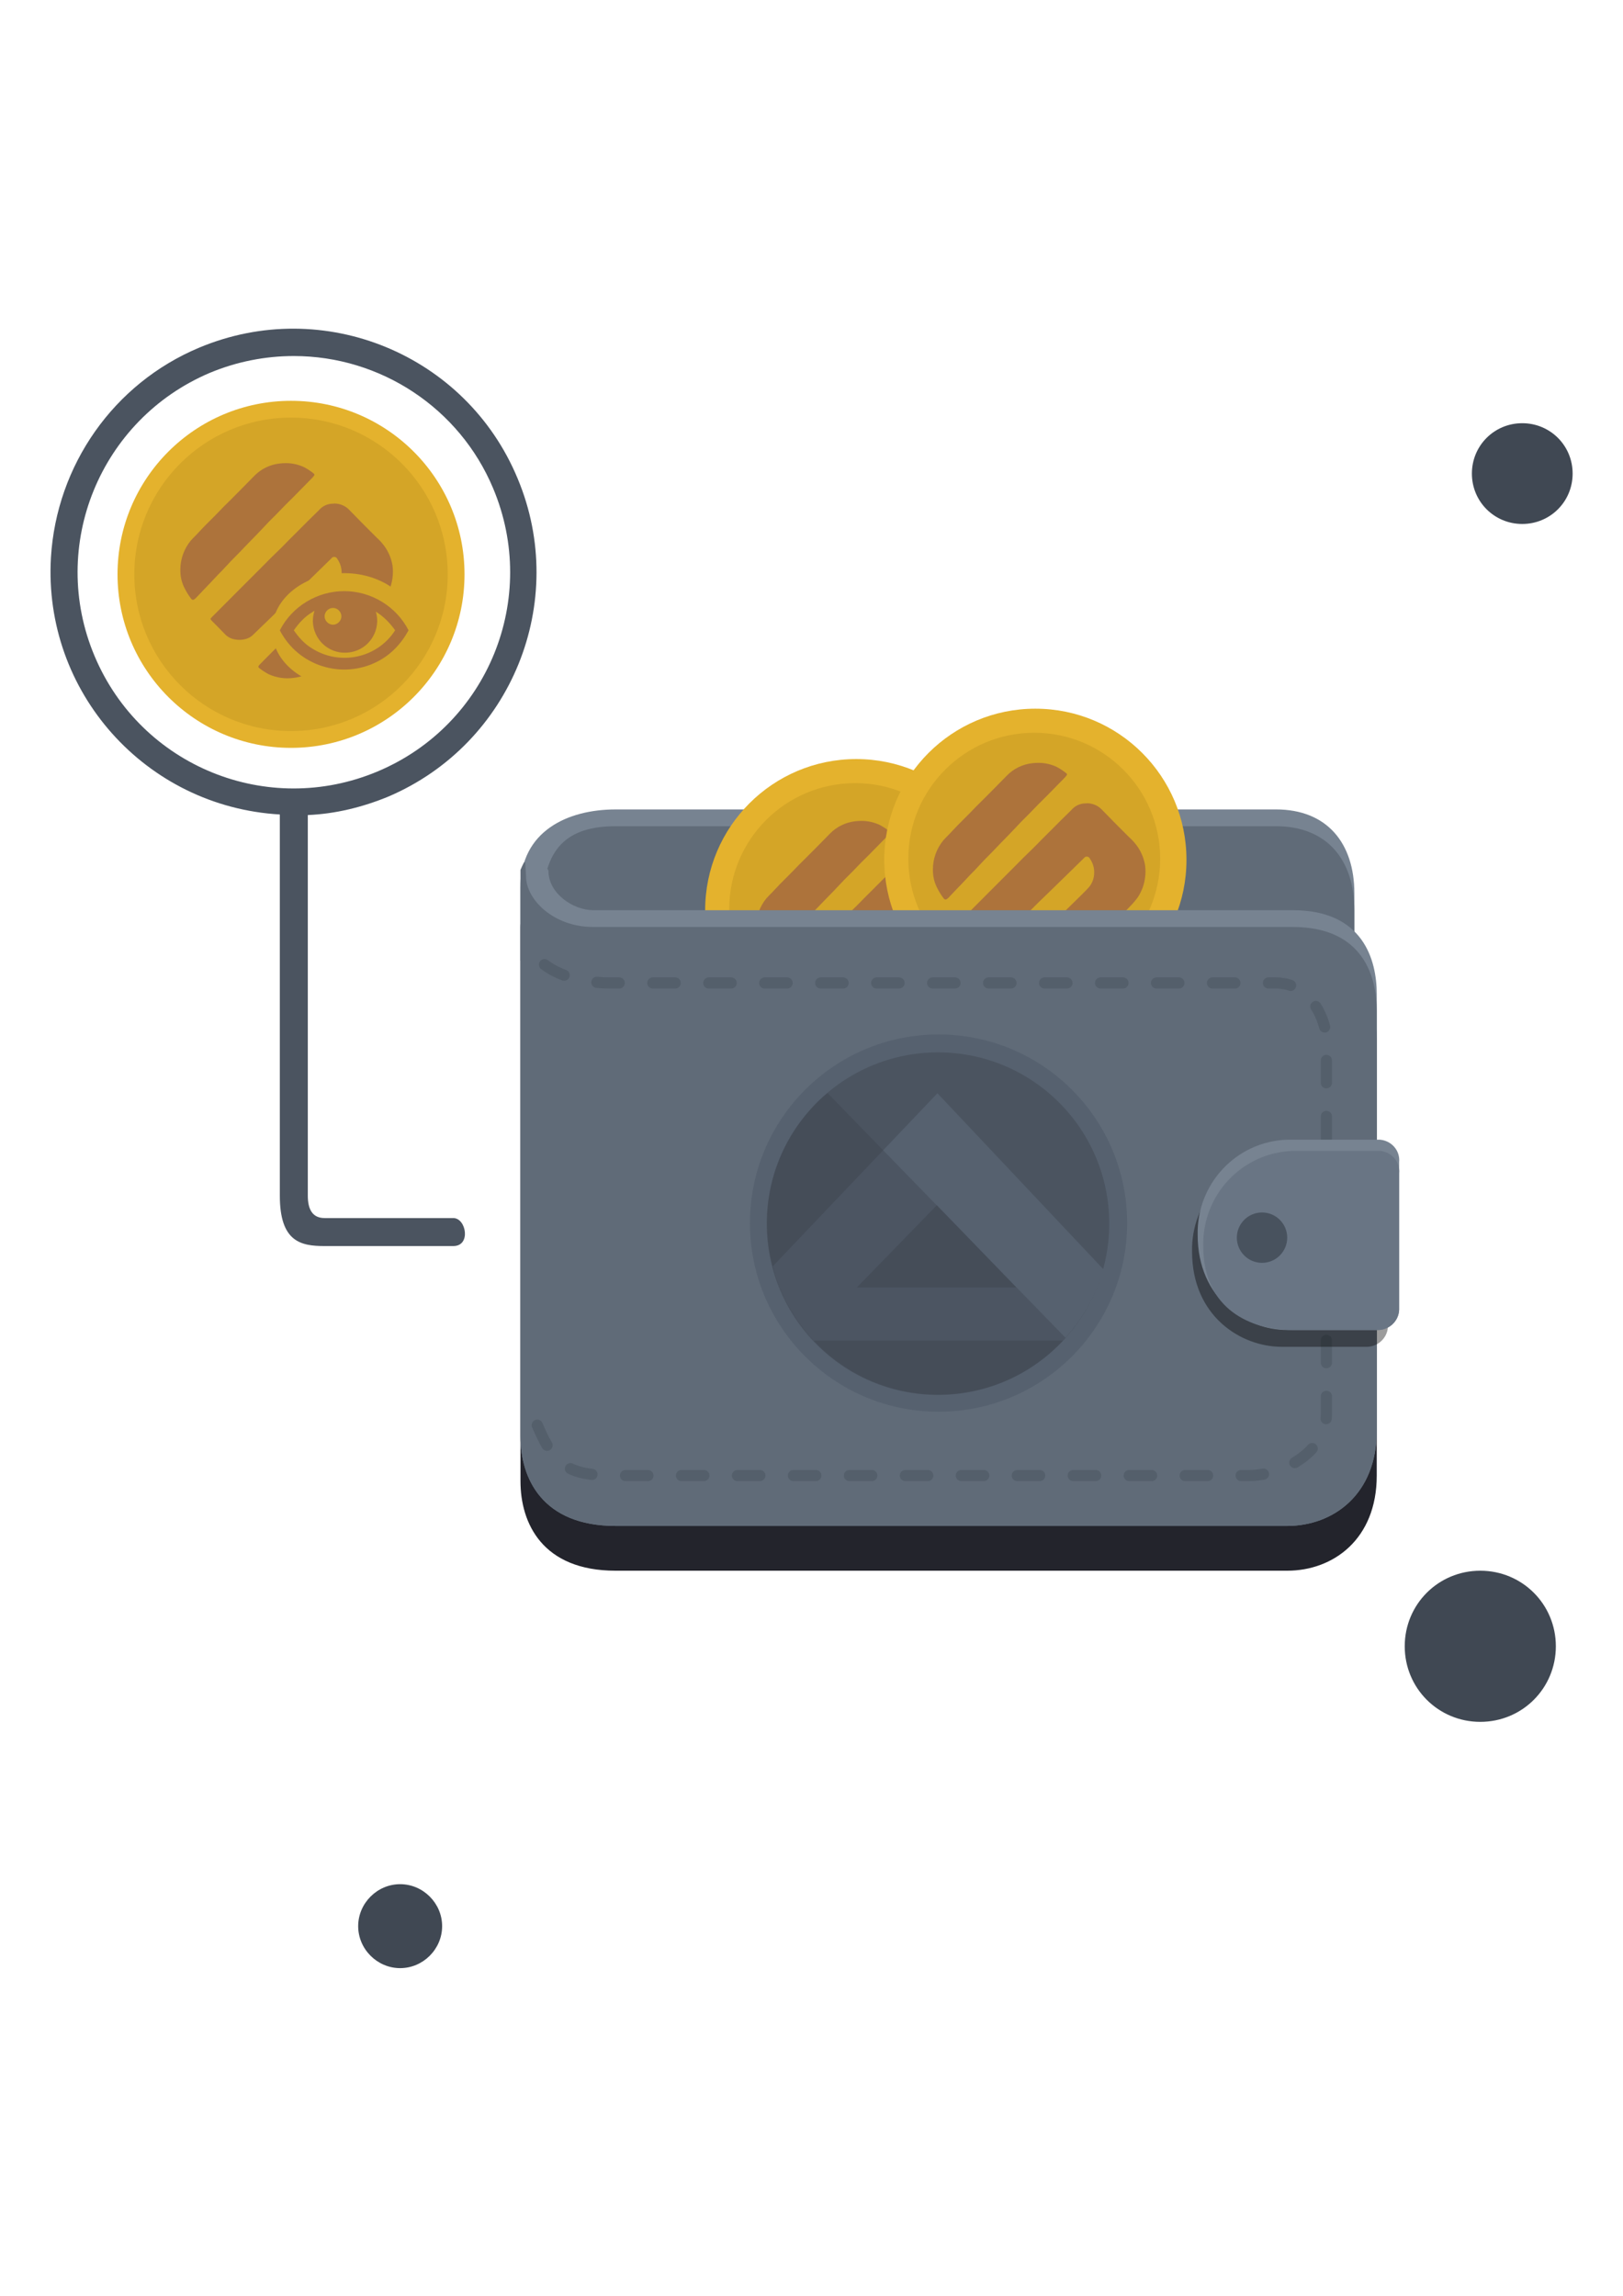 <?xml version="1.0" encoding="UTF-8"?>
<!DOCTYPE svg PUBLIC "-//W3C//DTD SVG 1.1//EN" "http://www.w3.org/Graphics/SVG/1.1/DTD/svg11.dtd">
<!-- Creator: CorelDRAW 2021 (64-Bit) -->
<svg xmlns="http://www.w3.org/2000/svg" xml:space="preserve" width="2480px" height="3508px" version="1.1" style="shape-rendering:geometricPrecision; text-rendering:geometricPrecision; image-rendering:optimizeQuality; fill-rule:evenodd; clip-rule:evenodd"
viewBox="0 0 2480 3507.43"
 xmlns:xlink="http://www.w3.org/1999/xlink"
 xmlns:xodm="http://www.corel.com/coreldraw/odm/2003">
 <defs>
  <style type="text/css">
   <![CDATA[
    .str0 {stroke:#444D59;stroke-width:17.1;stroke-linecap:round;stroke-linejoin:round;stroke-miterlimit:22.926;stroke-dasharray:34.21 51.31;stroke-opacity:0.38}
    .str1 {stroke:#D4A527;stroke-width:2.36;stroke-linecap:round;stroke-linejoin:round;stroke-miterlimit:22.926}
    .fil7 {fill:none;fill-rule:nonzero}
    .fil5 {fill:#AD733B}
    .fil14 {fill:#D4A527}
    .fil6 {fill:#23242C;fill-rule:nonzero}
    .fil0 {fill:#404853;fill-rule:nonzero}
    .fil10 {fill:#48525E;fill-rule:nonzero}
    .fil12 {fill:#4B5460;fill-rule:nonzero}
    .fil11 {fill:#56616F;fill-rule:nonzero}
    .fil2 {fill:#606B78;fill-rule:nonzero}
    .fil9 {fill:#697584;fill-rule:nonzero}
    .fil1 {fill:#778391;fill-rule:nonzero}
    .fil15 {fill:#AD733B;fill-rule:nonzero}
    .fil4 {fill:#D4A527;fill-rule:nonzero}
    .fil3 {fill:#E4B22D;fill-rule:nonzero}
    .fil13 {fill:#3A414C;fill-rule:nonzero;fill-opacity:0.349}
    .fil8 {fill:black;fill-rule:nonzero;fill-opacity:0.388}
   ]]>
  </style>
 </defs>
 <g id="Layer_x0020_1">
  <path class="fil0" d="M547.31 2942.4c0,-35.06 29.08,-64.13 64.14,-64.13 35.06,0 64.14,29.07 64.14,64.13 0,35.07 -29.08,64.14 -64.14,64.14l0 0c-35.06,0 -64.14,-29.07 -64.14,-64.14zm1599.17 -427.58c0,-64.14 51.31,-115.45 115.45,-115.45 64.14,0 115.45,51.31 115.45,115.45 0,64.14 -51.31,115.45 -115.45,115.45l0 0c-64.14,0 -115.45,-51.31 -115.45,-115.45zm-1847.17 -1569.24c0,-9.41 7.7,-17.11 17.1,-17.11 9.41,0 17.11,7.7 17.11,17.11 0,9.4 -7.7,17.1 -17.11,17.1 -9.4,0 -17.1,-7.7 -17.1,-17.1zm1949.79 -222.35c0,-42.76 34.21,-76.96 76.97,-76.96 42.76,0 76.96,34.2 76.96,76.96 0,42.76 -34.2,76.97 -76.96,76.97 -42.76,0 -76.97,-34.21 -76.97,-76.97z"/>
  <path class="fil1" d="M2069.52 1467.23l0 -102.62c0,-76.96 -41.91,-128.28 -119.73,-128.28l-1009.1 0.01c-73.55,0 -145.38,33.35 -145.38,119.72l0 111.17 1274.21 0z"/>
  <path class="fil2" d="M2069.52 1492.89l0 -102.62c0,-76.97 -41.91,-128.28 -119.73,-128.28l-1009.1 0c-73.55,0 -111.17,33.35 -111.17,119.72l0 111.18 1240 0z"/>
  <circle class="fil3" cx="1308.41" cy="1390.27" r="230.9"/>
  <circle class="fil4" cx="1306.7" cy="1388.56" r="192.41"/>
  <path class="fil5" d="M1306.5 1254.46c-14.53,1.68 -28.04,8.31 -38.26,18.78 -7.67,7.59 -14.94,15.39 -22.71,23.06 -3.89,3.99 -7.82,7.88 -11.76,11.82 -3.93,3.94 -8.27,8.12 -12.35,12.26 -4.09,4.13 -7.48,7.76 -11.26,11.6 -5.91,5.91 -11.82,11.82 -17.72,17.79 -4.54,4.68 -8.97,9.52 -13.45,14.19 -2.64,2.79 -5.48,5.38 -7.97,8.32 -10.28,12.54 -15.89,28.24 -15.89,44.45 0,0.95 0,1.93 0.06,2.88 0.21,9.31 2.65,18.43 7.12,26.59 2.54,4.94 5.49,9.65 8.81,14.1 2.19,3.09 3.79,3.04 6.67,0.65 0.56,-0.46 1.07,-0.95 1.55,-1.49 2.84,-3 5.63,-5.98 8.52,-8.97 4.09,-4.29 8.27,-8.57 12.36,-12.9 4.08,-4.34 8.51,-9.12 12.8,-13.6 2.04,-2.19 4.22,-4.22 6.28,-6.38 4.38,-4.63 8.67,-9.41 13.05,-13.99 4.38,-4.59 8.82,-8.87 13.1,-13.35 4.29,-4.48 9.56,-9.97 14.39,-14.95 4.83,-4.98 8.92,-9.16 13.4,-13.75 5.83,-6.03 11.51,-12.21 17.29,-18.24 3.58,-3.68 7.27,-7.22 10.86,-10.86 4.98,-4.98 9.61,-9.95 14.5,-14.93 4.88,-4.98 8.51,-8.33 12.7,-12.61 9.35,-9.45 18.7,-18.96 28.02,-28.53 0.61,-0.59 1.17,-1.22 1.69,-1.89 2.3,-2.89 2.49,-3.53 -0.34,-5.58 -4.33,-3.41 -8.97,-6.41 -13.85,-8.97 -8.63,-4.03 -18.05,-6.13 -27.57,-6.12l-0.48 0c-3.18,0 -6.36,0.2 -9.52,0.59l-0.05 -0.05 0.01 0.08zm82.45 61.32l0 0 -0.6 0c-8.28,0 -16.13,3.65 -21.47,9.97 -0.48,0.52 -0.97,1.02 -1.5,1.49l-15.24 14.95c-4.98,4.98 -10.36,10.41 -15.59,15.64 -4.33,4.33 -8.67,8.57 -12.95,12.91 -4.28,4.33 -8.87,9.16 -13.5,13.69 -4.64,4.54 -9.56,9.29 -14.35,13.95l-16.99 17.14 -31.58 31.58c-13.95,14.01 -27.88,27.99 -41.8,41.95 -2.68,2.64 -2.73,2.99 0,5.82 6.68,6.75 13.45,13.45 19.93,20.26 4,4.24 9.29,7.06 15.04,8.01 5.44,1.1 11.05,0.91 16.39,-0.55 4.01,-0.99 7.71,-2.95 10.76,-5.73l16.55 -15.97c3.88,-3.73 7.82,-7.42 11.65,-11.21 7.67,-7.59 15.24,-15.24 22.91,-22.78 6.23,-6.13 12.61,-12.21 18.93,-18.34l25.94 -25.27c8.06,-7.93 16.18,-15.89 24.35,-23.82 1.65,-2.44 4.96,-3.09 7.4,-1.45 0.91,0.61 1.61,1.49 2,2.51 4.16,6.06 6.38,13.24 6.38,20.59 -0.01,1.26 -0.07,2.51 -0.2,3.76 -0.67,7.41 -3.73,14.41 -8.71,19.93 -5.98,6.43 -12.35,12.51 -18.57,18.68 -4.43,4.38 -8.96,8.67 -13.4,13.1 -5.73,5.68 -11.36,11.46 -17.09,17.14 -0.84,0.95 -1.63,1.94 -2.53,2.84l-5.63 5.83c-4.22,4.22 -8.51,8.32 -12.66,12.55 -4.14,4.23 -8.9,9.17 -13.33,13.79 -0.4,0.45 -0.84,0.74 -1.24,1.14 -4.99,4.63 -9.57,9.28 -14.31,13.95 -2.23,2.19 -4.38,4.43 -6.57,6.62 -3.78,3.84 -7.67,7.6 -11.31,11.51 -2.24,2.34 -2.24,3.78 0.41,5.63 4.33,3.33 8.95,6.28 13.79,8.81 12.06,5.45 25.41,7.35 38.51,5.48 12.99,-1.54 25.18,-7.1 34.87,-15.89 7.37,-6.47 13.96,-13.75 20.82,-20.72 4.98,-4.99 9.97,-10.31 15.3,-15.44l14.39 -14.5c4.39,-4.43 8.72,-8.87 13.16,-13.25 4.44,-4.38 9.96,-9.61 14.94,-14.55 4.98,-4.94 9.97,-9.96 14.94,-15.24 3.98,-4.04 7.64,-8.37 10.98,-12.96 6.21,-9.39 10.09,-20.13 11.31,-31.32 0.68,-5.56 0.68,-11.19 0,-16.75 -1.48,-9.89 -5.06,-19.35 -10.51,-27.74 -3.92,-5.94 -8.61,-11.33 -13.94,-16.04 -13.8,-13.7 -27.56,-27.5 -41.05,-41.5 -5.95,-6.62 -14.43,-10.41 -23.34,-10.41l-0.18 0 -1.5 0.2 -0.01 0.01z"/>
  <circle class="fil3" cx="1582.07" cy="1313.3" r="230.9"/>
  <circle class="fil4" cx="1580.36" cy="1311.59" r="192.41"/>
  <path class="fil5" d="M1576.88 1165.77c-14.53,1.68 -28.04,8.31 -38.26,18.78 -7.67,7.6 -14.94,15.4 -22.71,23.07 -3.89,3.99 -7.82,7.87 -11.76,11.81 -3.93,3.94 -8.27,8.13 -12.35,12.26 -4.09,4.14 -7.48,7.77 -11.26,11.61 -5.91,5.91 -11.81,11.81 -17.72,17.78 -4.53,4.68 -8.96,9.52 -13.45,14.2 -2.64,2.79 -5.48,5.38 -7.97,8.32 -10.28,12.53 -15.89,28.24 -15.89,44.45 0,0.95 0,1.93 0.06,2.87 0.21,9.31 2.65,18.43 7.12,26.6 2.54,4.93 5.49,9.65 8.81,14.1 2.19,3.09 3.79,3.04 6.68,0.65 0.55,-0.46 1.06,-0.96 1.54,-1.5 2.84,-2.99 5.63,-5.98 8.52,-8.97 4.09,-4.28 8.27,-8.56 12.36,-12.9 4.08,-4.34 8.51,-9.12 12.8,-13.6 2.04,-2.19 4.22,-4.22 6.28,-6.38 4.38,-4.63 8.67,-9.41 13.05,-13.99 4.38,-4.58 8.82,-8.87 13.1,-13.35 4.29,-4.48 9.56,-9.97 14.39,-14.95 4.83,-4.98 8.92,-9.16 13.4,-13.74 5.84,-6.04 11.52,-12.22 17.29,-18.24 3.59,-3.69 7.27,-7.23 10.86,-10.86 4.98,-4.98 9.61,-9.96 14.5,-14.94 4.88,-4.98 8.51,-8.32 12.7,-12.61 9.36,-9.45 18.7,-18.96 28.03,-28.52 0.6,-0.6 1.16,-1.23 1.68,-1.89 2.3,-2.9 2.49,-3.54 -0.34,-5.58 -4.33,-3.41 -8.97,-6.42 -13.85,-8.97 -8.63,-4.04 -18.04,-6.13 -27.57,-6.13l-0.47 0c-3.19,0 -6.37,0.2 -9.52,0.6l-0.06 -0.05 0.01 0.07zm82.45 61.32l0 0 -0.6 0c-8.28,0.01 -16.13,3.65 -21.47,9.97 -0.47,0.52 -0.97,1.02 -1.5,1.5l-15.24 14.94c-4.98,4.99 -10.36,10.42 -15.59,15.65 -4.33,4.33 -8.67,8.56 -12.95,12.9 -4.28,4.34 -8.87,9.17 -13.5,13.7 -4.63,4.53 -9.56,9.28 -14.35,13.95l-16.99 17.13 -31.58 31.59c-13.95,14.01 -27.88,27.99 -41.8,41.94 -2.68,2.64 -2.73,2.99 0,5.83 6.68,6.75 13.46,13.45 19.93,20.25 4,4.24 9.29,7.06 15.05,8.02 5.43,1.09 11.04,0.9 16.39,-0.55 4,-0.99 7.7,-2.96 10.76,-5.73l16.54 -15.98c3.88,-3.73 7.82,-7.42 11.65,-11.2 7.67,-7.6 15.24,-15.25 22.91,-22.79 6.23,-6.13 12.61,-12.2 18.93,-18.33l25.94 -25.28c8.06,-7.92 16.18,-15.89 24.35,-23.81 1.65,-2.45 4.96,-3.1 7.41,-1.45 0.9,0.61 1.6,1.48 2,2.5 4.15,6.07 6.37,13.25 6.37,20.59 0,1.26 -0.07,2.52 -0.2,3.77 -0.67,7.41 -3.72,14.4 -8.71,19.92 -5.98,6.43 -12.35,12.51 -18.56,18.69 -4.43,4.38 -8.97,8.67 -13.41,13.1 -5.73,5.68 -11.35,11.46 -17.08,17.14 -0.85,0.94 -1.64,1.94 -2.54,2.83l-5.63 5.83c-4.22,4.22 -8.51,8.32 -12.65,12.55 -4.15,4.23 -8.91,9.18 -13.34,13.79 -0.4,0.45 -0.84,0.74 -1.24,1.14 -4.99,4.63 -9.57,9.29 -14.3,13.95 -2.24,2.2 -4.38,4.43 -6.58,6.63 -3.78,3.84 -7.67,7.59 -11.31,11.51 -2.23,2.34 -2.23,3.78 0.41,5.63 4.33,3.33 8.95,6.27 13.8,8.81 12.05,5.45 25.4,7.35 38.5,5.48 12.99,-1.55 25.18,-7.1 34.88,-15.9 7.36,-6.47 13.95,-13.74 20.82,-20.71 4.98,-4.99 9.96,-10.32 15.29,-15.45l14.4 -14.5c4.38,-4.43 8.71,-8.87 13.15,-13.25 4.44,-4.38 9.96,-9.61 14.94,-14.55 4.98,-4.93 9.97,-9.95 14.95,-15.24 3.97,-4.04 7.63,-8.37 10.97,-12.95 6.21,-9.39 10.09,-20.13 11.31,-31.33 0.68,-5.56 0.68,-11.18 0,-16.74 -1.48,-9.9 -5.06,-19.36 -10.51,-27.75 -3.92,-5.94 -8.61,-11.33 -13.94,-16.04 -13.8,-13.69 -27.56,-27.49 -41.05,-41.49 -5.95,-6.63 -14.43,-10.41 -23.34,-10.42l-0.18 0 -1.5 0.21 -0.01 0z"/>
  <path class="fil6" d="M795.31 2262.54c0,64.14 33.35,136.83 145.38,136.83l1026.21 0c70.12,0 136.82,-47.89 136.82,-145.38l0 -667.03c0,-52.17 -20.52,-128.28 -128.27,-128.28l-1068.97 0c-30.78,0 -68.41,-25.66 -68.41,-59.86 0,-9.41 -42.76,-20.53 -42.76,17.1l0 846.62z"/>
  <path class="fil1" d="M795.31 2194.13c0,64.14 33.35,136.83 145.38,136.83l1026.21 0c70.12,0 136.82,-47.89 136.82,-145.38l0 -667.04c0,-52.16 -20.52,-128.27 -128.27,-128.27l-1068.97 0c-30.78,0 -68.41,-25.66 -68.41,-59.87 0,-9.4 -42.76,-20.52 -42.76,17.11l0 846.62z"/>
  <path class="fil2" d="M795.31 2194.13c0,64.14 33.35,136.83 145.38,136.83l1026.21 0c70.12,0 136.82,-47.89 136.82,-145.38l0 -641.38c0,-52.17 -20.52,-128.28 -128.27,-128.28l-1068.97 0c-61.57,0 -102.62,-42.76 -102.62,-76.96 -1.71,-24.8 0,-29.93 -8.55,-10.27l0 865.44z"/>
  <path class="fil7 str0" d="M820.97 2177.02c27.36,65 50.45,76.97 119.72,76.97l966.34 0c55.59,0 119.73,-37.63 119.73,-94.07l0 -572.96c0,-25.66 -22.24,-85.52 -76.97,-85.52l-1017.65 0c-43.62,0 -112.88,-13.68 -128.28,-68.42"/>
  <path class="fil8" d="M2120.83 1800.75c1.71,-17.1 -11.12,-32.5 -29.08,-34.21 -1.71,0 -3.42,0 -5.13,0l-128.28 0c-77.82,2.57 -138.53,67.56 -136.82,145.38 0,98.35 74.4,145.38 136.82,145.38l128.28 0c17.96,0.86 33.35,-12.83 34.21,-30.79 0,-0.85 0,-2.56 0,-3.42l0 -222.34z"/>
  <path class="fil1" d="M2137.93 1775.09c1.71,-17.1 -11.12,-32.49 -29.07,-34.2 -1.72,0 -3.43,0 -5.14,0l-136.82 0c-77.82,2.56 -138.54,67.56 -136.83,145.38 0,98.34 74.4,145.37 136.83,145.37l136.82 0.01c17.96,0.85 33.36,-12.83 34.21,-30.79 0,-0.86 0,-2.57 0,-3.42l0 -222.35z"/>
  <path class="fil9" d="M2137.93 1792.2c1.71,-17.11 -11.12,-32.5 -29.07,-34.21 -1.72,0 -3.43,0 -5.14,0l-128.27 0c-77.82,2.57 -138.54,67.56 -136.83,145.38 0,98.34 74.4,128.28 136.83,128.28l128.27 0c17.96,0.85 33.36,-12.83 34.21,-30.79 0,-0.86 0,-2.57 0,-3.42l0 -205.24z"/>
  <circle class="fil10" cx="1928.41" cy="1890.54" r="38.48"/>
  <circle class="fil11" cx="1434.12" cy="1868.31" r="288.19"/>
  <circle class="fil12" cx="1433.27" cy="1869.16" r="261.68"/>
  <path class="fil11" d="M1623.97 2047.89l-380.55 0c-29.93,-32.49 -52.16,-70.98 -62.43,-113.73l251.42 -264.25 253.99 269.38c-11.97,40.19 -33.35,77.82 -62.43,108.6l0 0zm-192.41 -206.95l-122.29 125.71 243.72 0 -121.43 -125.71z"/>
  <path class="fil13" d="M1628.25 2043.62l-0.86 0.85c-96.63,106.9 -262.53,115.45 -369.43,17.96 -106.9,-97.49 -115.45,-262.54 -17.96,-369.43 6.84,-7.7 14.54,-15.4 23.09,-22.24l1.71 -0.85 363.45 373.71z"/>
  <path class="fil12" d="M496 1903.37c-35.92,0 -68.41,-5.99 -68.41,-76.97l0 -582.37c-205.25,-11.97 -361.74,-187.28 -349.77,-392.52 8.55,-141.11 95.78,-265.96 226.62,-320.69 189.85,-79.53 407.92,10.26 486.59,200.11 78.68,188.13 -9.4,405.35 -197.54,485.73 -39.34,16.25 -81.24,26.51 -123.15,28.23l0 581.51c0,20.53 6.85,34.21 25.66,34.21l196.69 0c19.67,0 27.37,42.76 0,42.76l-196.69 0zm-175.31 -1334.07c-167.61,70.98 -247.15,264.25 -176.17,432.72 70.98,168.47 264.25,247.14 432.72,176.16 168.47,-70.98 247.15,-264.25 176.17,-432.71 -51.31,-122.29 -171.89,-201.82 -304.44,-201.82 -43.62,0 -87.23,8.55 -128.28,25.65z"/>
  <circle class="fil3" cx="444.69" cy="877.16" r="265.1"/>
  <circle class="fil4" cx="444.69" cy="877.16" r="239.45"/>
  <path class="fil5" d="M426.92 707.88c-14.53,1.68 -28.04,8.31 -38.26,18.78 -7.67,7.6 -14.94,15.39 -22.71,23.07 -3.89,3.99 -7.82,7.87 -11.76,11.81 -3.93,3.94 -8.27,8.13 -12.35,12.26 -4.08,4.14 -7.48,7.77 -11.26,11.61 -5.91,5.9 -11.81,11.81 -17.72,17.78 -4.53,4.68 -8.96,9.52 -13.44,14.19 -2.65,2.8 -5.49,5.39 -7.98,8.32 -10.27,12.54 -15.89,28.25 -15.89,44.45 0,0.96 0,1.94 0.06,2.88 0.21,9.31 2.65,18.43 7.12,26.59 2.55,4.94 5.49,9.66 8.81,14.11 2.2,3.08 3.79,3.03 6.68,0.65 0.55,-0.46 1.07,-0.96 1.54,-1.5 2.85,-2.99 5.63,-5.98 8.53,-8.97 4.08,-4.29 8.27,-8.57 12.35,-12.9 4.09,-4.34 8.52,-9.12 12.8,-13.6 2.04,-2.19 4.22,-4.22 6.28,-6.38 4.38,-4.63 8.67,-9.41 13.05,-13.99 4.38,-4.58 8.82,-8.87 13.11,-13.35 4.28,-4.48 9.56,-9.97 14.38,-14.95 4.83,-4.98 8.93,-9.16 13.41,-13.75 5.83,-6.03 11.51,-12.21 17.28,-18.23 3.59,-3.69 7.27,-7.23 10.86,-10.86 4.98,-4.98 9.61,-9.96 14.5,-14.94 4.89,-4.98 8.51,-8.32 12.7,-12.61 9.36,-9.45 18.7,-18.96 28.03,-28.52 0.6,-0.6 1.16,-1.23 1.69,-1.9 2.29,-2.89 2.49,-3.53 -0.35,-5.57 -4.33,-3.42 -8.97,-6.42 -13.85,-8.98 -8.63,-4.03 -18.04,-6.12 -27.57,-6.12l-0.47 0c-3.19,0 -6.36,0.2 -9.52,0.6l-0.05 -0.05 0 0.07zm82.45 61.32l0 0 -0.6 0c-8.27,0.01 -16.13,3.65 -21.47,9.97 -0.47,0.52 -0.97,1.02 -1.49,1.49l-15.25 14.95c-4.97,4.99 -10.36,10.41 -15.59,15.65 -4.33,4.33 -8.67,8.56 -12.95,12.9 -4.28,4.34 -8.87,9.16 -13.5,13.7 -4.63,4.53 -9.56,9.28 -14.35,13.95l-16.99 17.13 -31.57 31.59c-13.96,14.01 -27.89,27.99 -41.8,41.94 -2.69,2.64 -2.74,2.99 0,5.82 6.67,6.75 13.45,13.46 19.92,20.26 4,4.24 9.29,7.06 15.05,8.01 5.43,1.1 11.04,0.91 16.39,-0.54 4,-0.99 7.7,-2.96 10.76,-5.73l16.54 -15.98c3.88,-3.73 7.82,-7.42 11.65,-11.21 7.67,-7.59 15.24,-15.24 22.92,-22.78 6.22,-6.13 12.6,-12.21 18.92,-18.33l25.94 -25.28c8.07,-7.92 16.19,-15.89 24.36,-23.81 1.64,-2.45 4.95,-3.1 7.4,-1.45 0.9,0.61 1.6,1.48 2,2.5 4.15,6.06 6.37,13.24 6.37,20.59 0,1.26 -0.07,2.52 -0.2,3.77 -0.67,7.41 -3.72,14.4 -8.71,19.92 -5.98,6.43 -12.35,12.51 -18.56,18.69 -4.43,4.38 -8.96,8.66 -13.4,13.09 -5.73,5.68 -11.36,11.46 -17.09,17.14 -0.85,0.95 -1.64,1.94 -2.53,2.84l-5.63 5.83c-4.22,4.22 -8.52,8.32 -12.66,12.55 -4.15,4.23 -8.91,9.17 -13.34,13.79 -0.39,0.45 -0.84,0.74 -1.24,1.14 -4.99,4.63 -9.57,9.28 -14.3,13.95 -2.24,2.19 -4.38,4.43 -6.58,6.62 -3.78,3.84 -7.67,7.6 -11.31,11.52 -2.23,2.33 -2.23,3.78 0.41,5.62 4.34,3.33 8.95,6.28 13.8,8.82 12.05,5.44 25.41,7.34 38.5,5.47 12.99,-1.54 25.19,-7.09 34.88,-15.89 7.37,-6.47 13.95,-13.75 20.82,-20.72 4.98,-4.98 9.96,-10.31 15.29,-15.44l14.4 -14.5c4.39,-4.43 8.71,-8.87 13.15,-13.25 4.44,-4.38 9.96,-9.61 14.94,-14.55 4.98,-4.94 9.97,-9.96 14.95,-15.24 3.97,-4.04 7.64,-8.37 10.97,-12.95 6.21,-9.4 10.09,-20.14 11.32,-31.33 0.67,-5.56 0.67,-11.18 0,-16.74 -1.49,-9.9 -5.07,-19.36 -10.52,-27.75 -3.92,-5.94 -8.61,-11.33 -13.94,-16.04 -13.8,-13.7 -27.56,-27.49 -41.05,-41.49 -5.95,-6.63 -14.43,-10.41 -23.33,-10.42l-0.19 0 -1.49 0.2 -0.02 0.01z"/>
  <ellipse class="fil14 str1" cx="525.93" cy="962.73" rx="108.83" ry="86.21"/>
  <path class="fil15" d="M525.93 902.82c-41.05,0 -79.53,23.09 -98.34,59.86 28.22,54.73 94.92,75.26 148.8,47.89 20.52,-10.26 36.77,-27.36 47.89,-47.89 -18.82,-36.77 -57.3,-59.86 -98.35,-59.86zm48.75 31.64c11.11,6.84 21.38,17.1 29.07,28.22 -27.36,42.76 -84.66,54.73 -127.42,27.37 -11.12,-6.85 -19.67,-16.25 -27.36,-27.37 7.69,-11.12 17.1,-21.38 29.07,-28.22 0.86,-0.86 1.71,-0.86 2.57,-1.71 -1.71,5.13 -2.57,11.12 -2.57,16.25 0.86,27.36 23.09,48.74 50.46,47.89 26.51,-0.86 47.03,-21.38 47.89,-47.89 0,-5.99 -0.86,-11.12 -2.57,-16.25 -0.85,0.85 0,1.71 0.86,1.71zm-53.02 6.84c0,6.84 -5.99,12.83 -12.83,12.83 -6.84,0 -12.83,-5.99 -12.83,-12.83 0,-6.84 5.99,-12.83 12.83,-12.83 0,0 0,0 0,0 6.84,0 12.83,5.99 12.83,12.83z"/>
 </g>
</svg>
